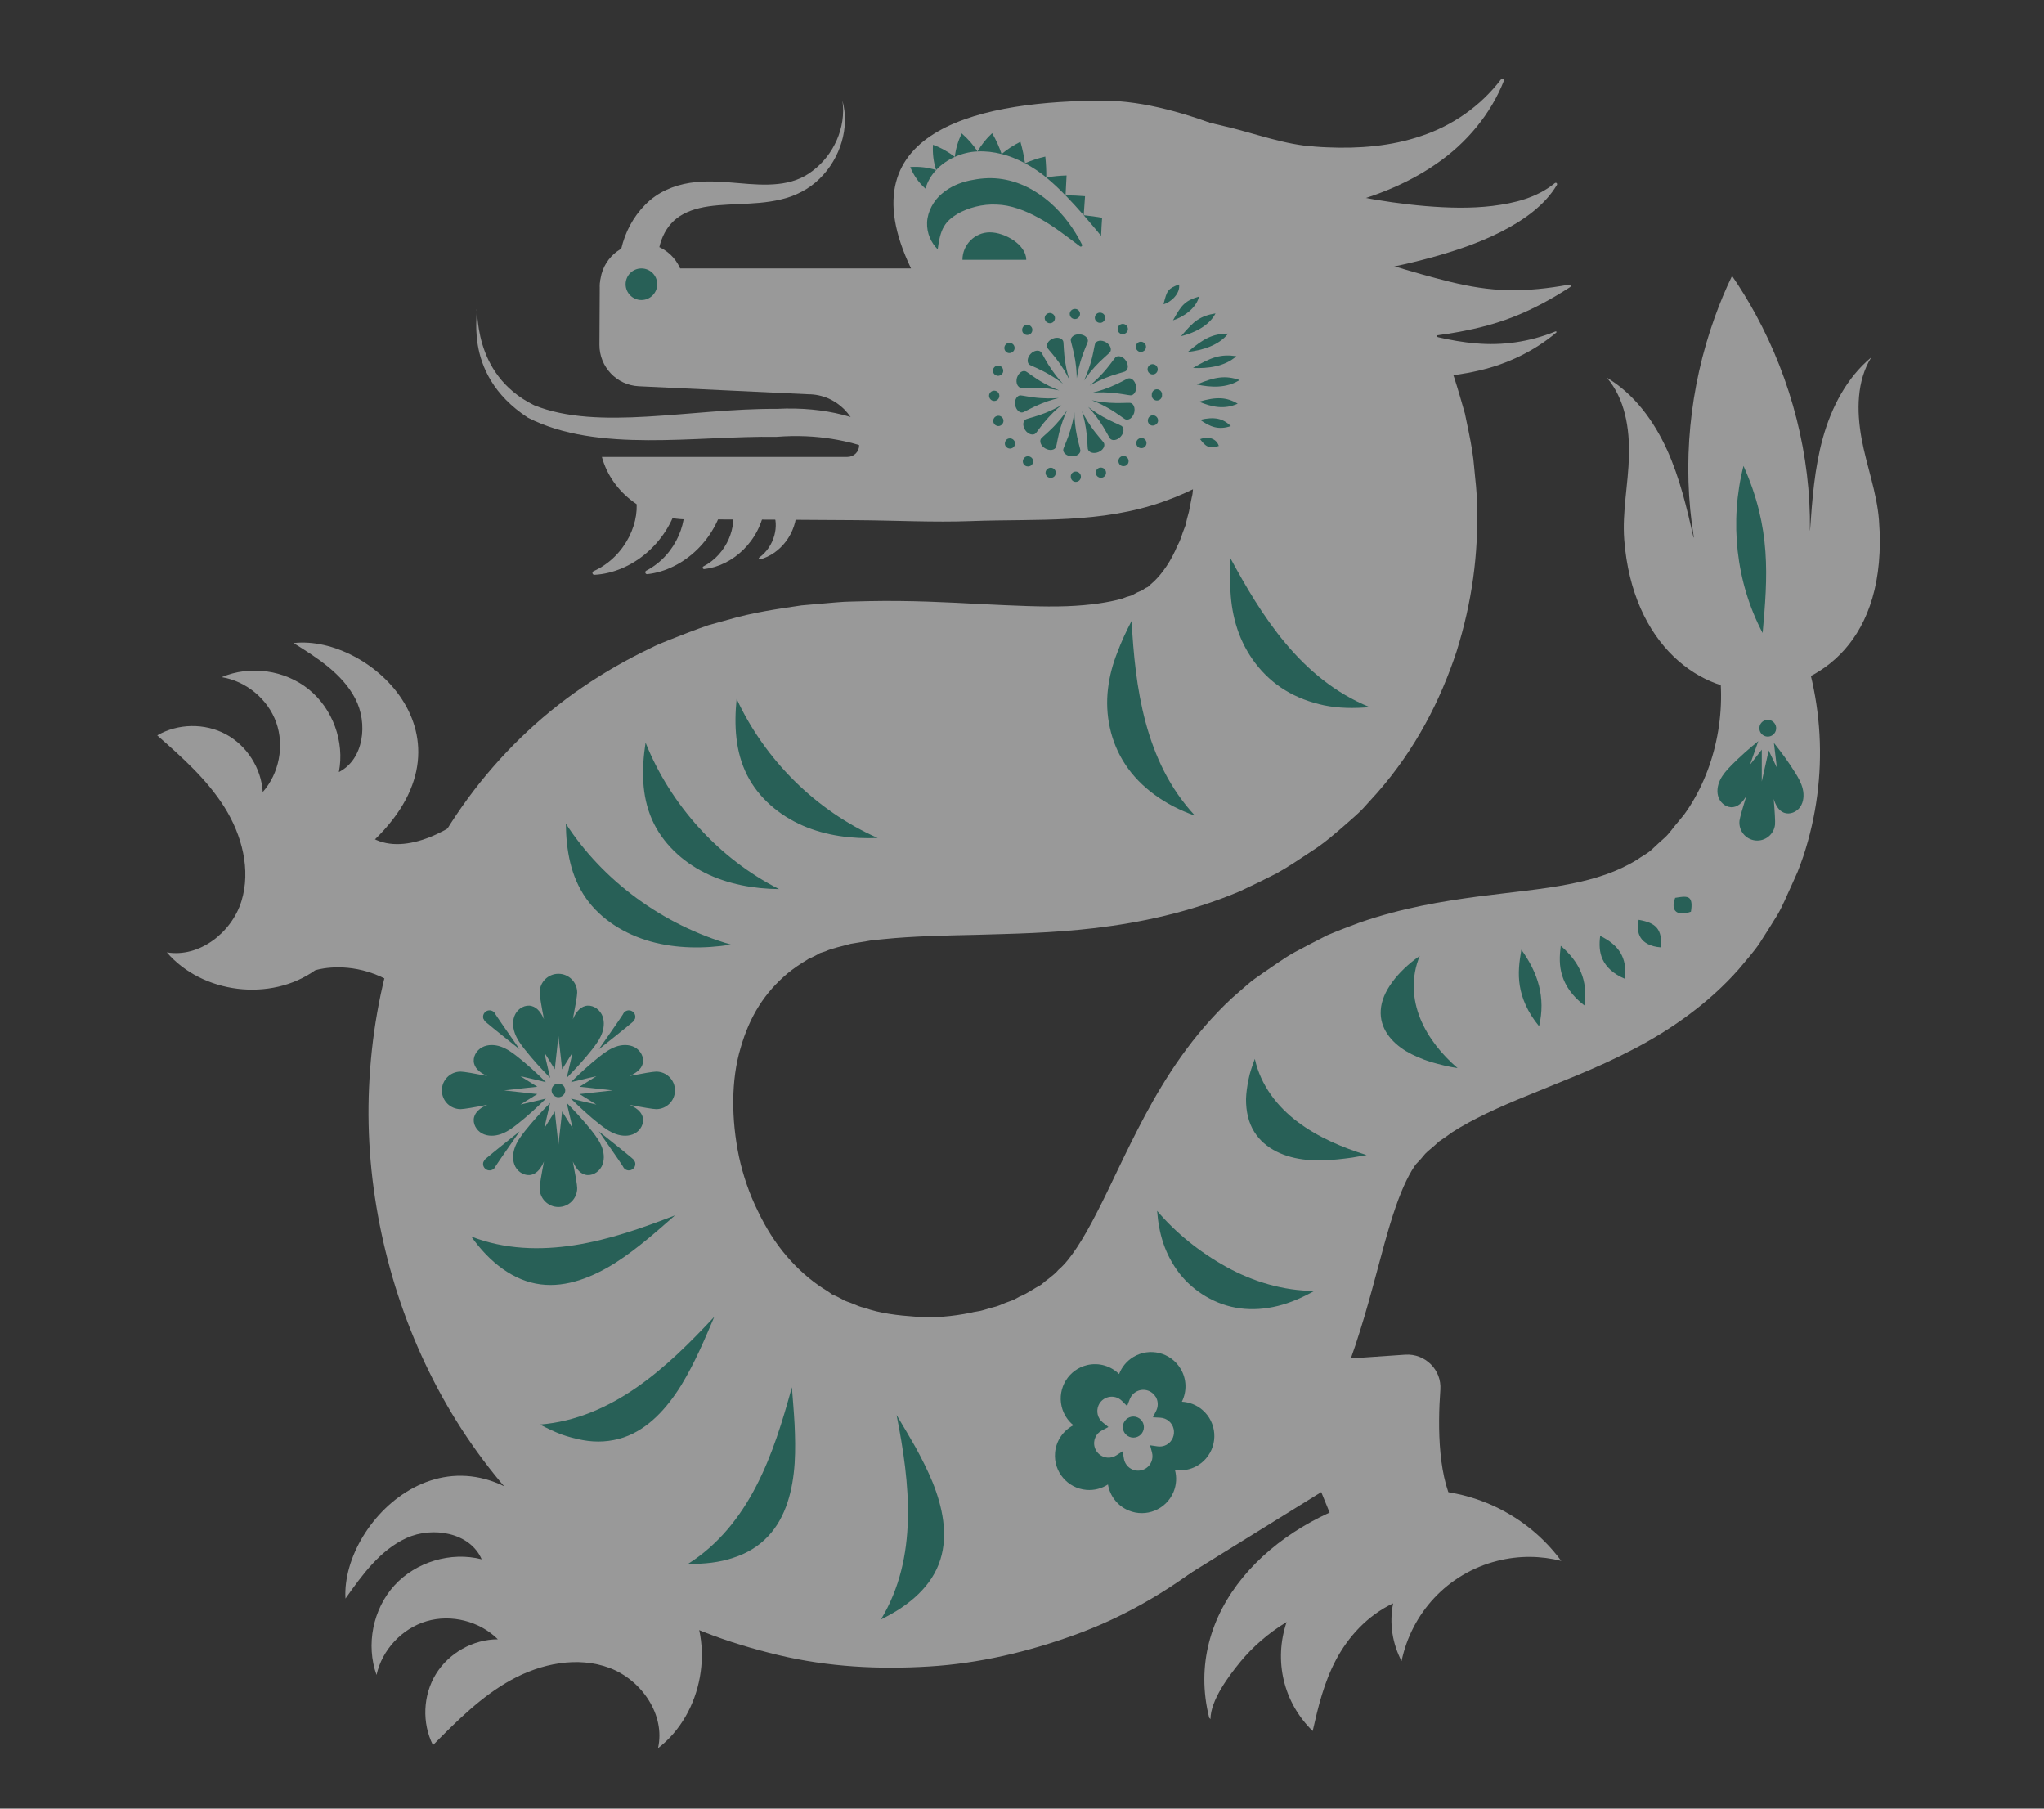 <svg width="52" height="46" viewBox="0 0 52 46" fill="none" xmlns="http://www.w3.org/2000/svg">
<rect x="0" y="0" width="52" height="46" fill="#333333" stroke="none"/>
<g opacity="0.5">
<path d="M15.787 7.452C15.623 6.596 15.86 5.681 16.535 5.094C16.877 4.804 17.303 4.672 17.692 4.633C18.084 4.594 18.445 4.63 18.792 4.658C19.476 4.72 20.153 4.757 20.677 4.342C21.196 3.952 21.532 3.258 21.432 2.561C21.62 3.24 21.384 4.024 20.852 4.544C20.588 4.808 20.229 4.99 19.864 5.073C19.498 5.161 19.131 5.175 18.781 5.191C18.433 5.207 18.094 5.221 17.797 5.292C17.501 5.362 17.248 5.49 17.078 5.681C16.728 6.064 16.647 6.7 16.819 7.187C16.917 7.466 16.771 7.771 16.493 7.87C16.214 7.968 15.909 7.822 15.81 7.544C15.802 7.519 15.794 7.494 15.79 7.469L15.786 7.452H15.787Z" fill="white"/>
<path d="M34.611 5.885C35.631 6.807 36.35 7.969 36.828 9.156C36.958 9.456 37.045 9.756 37.136 10.06L37.268 10.518L37.363 10.977C37.426 11.284 37.482 11.595 37.505 11.903C37.531 12.211 37.578 12.524 37.573 12.833C37.619 14.077 37.446 15.327 37.055 16.57C36.648 17.803 36.019 19.044 35.044 20.156L34.671 20.568C34.544 20.702 34.392 20.827 34.251 20.954C33.963 21.206 33.665 21.463 33.374 21.645C33.077 21.84 32.781 22.045 32.473 22.215C32.162 22.374 31.845 22.528 31.526 22.676C30.25 23.212 28.991 23.469 27.866 23.604C26.736 23.736 25.757 23.749 24.858 23.776C23.955 23.795 23.191 23.815 22.53 23.881L22.288 23.905C22.204 23.912 22.127 23.921 22.061 23.936L21.643 24.005C21.41 24.071 21.163 24.119 20.999 24.196L20.86 24.241C20.82 24.26 20.787 24.284 20.75 24.303C20.714 24.322 20.677 24.34 20.641 24.357C20.605 24.372 20.568 24.384 20.522 24.419C20.342 24.526 20.18 24.638 20.033 24.759C19.458 25.244 19.073 25.84 18.84 26.657C18.598 27.463 18.6 28.466 18.801 29.424C18.905 29.904 19.067 30.371 19.277 30.796C19.481 31.225 19.728 31.618 20.013 31.948C20.293 32.277 20.62 32.563 20.941 32.769C21.018 32.813 21.092 32.864 21.165 32.918C21.252 32.955 21.338 32.996 21.422 33.042C21.5 33.097 21.604 33.117 21.696 33.158C21.79 33.196 21.881 33.242 21.988 33.261C22.384 33.404 22.841 33.457 23.3 33.489C23.764 33.527 24.238 33.48 24.688 33.39C24.795 33.358 24.919 33.354 25.024 33.319C25.13 33.285 25.237 33.255 25.348 33.227C25.455 33.194 25.547 33.144 25.652 33.109C25.701 33.088 25.759 33.075 25.804 33.05L25.94 32.976C26.145 32.895 26.295 32.775 26.483 32.677C26.624 32.549 26.806 32.442 26.928 32.295C27.221 32.048 27.549 31.535 27.899 30.851C28.251 30.175 28.622 29.321 29.131 28.368C29.637 27.424 30.328 26.322 31.352 25.375L31.747 25.031C31.88 24.912 32.009 24.837 32.142 24.739C32.408 24.561 32.668 24.365 32.942 24.216C33.217 24.069 33.492 23.926 33.767 23.787C34.041 23.669 34.317 23.568 34.592 23.464C35.681 23.087 36.692 22.925 37.582 22.804C38.476 22.689 39.261 22.618 39.923 22.486C40.591 22.355 41.145 22.175 41.648 21.865C41.765 21.779 41.906 21.713 42.019 21.61C42.129 21.504 42.245 21.399 42.364 21.293C42.48 21.183 42.573 21.039 42.684 20.913L42.846 20.716C42.897 20.649 42.938 20.58 42.986 20.511C43.701 19.394 43.99 17.857 43.629 16.437L43.621 16.405C43.48 15.851 43.815 15.288 44.369 15.147C44.864 15.021 45.365 15.275 45.568 15.724C46.398 17.561 46.556 19.735 45.873 21.789C45.827 21.915 45.784 22.046 45.733 22.17L45.57 22.535C45.455 22.778 45.359 23.029 45.219 23.267C45.074 23.504 44.925 23.742 44.771 23.979C44.615 24.215 44.417 24.427 44.234 24.651C43.468 25.521 42.486 26.205 41.54 26.693C40.587 27.191 39.68 27.521 38.9 27.847C38.116 28.163 37.453 28.472 36.955 28.791C36.84 28.876 36.722 28.957 36.609 29.033C36.515 29.12 36.421 29.203 36.326 29.28C36.232 29.359 36.171 29.459 36.09 29.539C35.999 29.622 35.963 29.701 35.916 29.771C35.736 30.075 35.555 30.504 35.363 31.14C35.17 31.77 34.983 32.559 34.707 33.497C34.429 34.422 34.074 35.521 33.361 36.688C33.026 37.28 32.6 37.797 32.173 38.321C31.714 38.799 31.246 39.288 30.721 39.682C29.686 40.497 28.544 41.147 27.347 41.579C26.149 42.013 24.906 42.308 23.636 42.384C22.369 42.462 21.078 42.399 19.798 42.093C18.524 41.788 17.247 41.33 16.072 40.591C14.916 39.893 13.92 39.031 13.053 38.063C11.319 36.126 10.222 33.797 9.706 31.374C9.447 30.16 9.332 28.913 9.389 27.653C9.446 26.394 9.656 25.12 10.067 23.873C10.477 22.627 11.093 21.413 11.899 20.313C12.704 19.213 13.706 18.236 14.826 17.474C15.384 17.092 15.967 16.762 16.561 16.479C16.704 16.404 16.869 16.338 17.033 16.273L17.526 16.081C17.69 16.02 17.856 15.955 18.02 15.901L18.504 15.767C19.165 15.573 19.776 15.489 20.393 15.397L21.266 15.321C21.415 15.307 21.553 15.301 21.687 15.299L22.093 15.289C23.163 15.267 24.132 15.32 24.961 15.364C25.793 15.404 26.548 15.441 27.145 15.418C27.743 15.395 28.199 15.321 28.539 15.229C28.614 15.196 28.692 15.17 28.775 15.149C28.85 15.119 28.909 15.072 28.984 15.045C29.073 15.017 29.097 14.98 29.142 14.957C29.164 14.942 29.192 14.941 29.214 14.919C29.235 14.896 29.259 14.875 29.283 14.854C29.48 14.691 29.717 14.395 29.899 14.003C29.938 13.899 30 13.807 30.038 13.697C30.073 13.586 30.114 13.477 30.158 13.366C30.184 13.248 30.213 13.132 30.247 13.014L30.318 12.651C30.354 12.529 30.344 12.408 30.365 12.284C30.387 12.158 30.38 12.039 30.384 11.917L30.396 11.731L30.386 11.556C30.381 11.438 30.385 11.312 30.36 11.206C30.32 10.744 30.212 10.34 30.077 9.966L29.775 9.131C29.212 7.572 30.019 5.853 31.578 5.29C32.655 4.901 33.811 5.17 34.607 5.886L34.611 5.885Z" fill="white"/>
<path d="M19.752 10.399C22.38 10.265 23.415 11.703 23.184 11.781C23.024 11.922 21.899 10.94 19.753 11.11C17.694 11.079 15.21 11.531 13.432 10.624C11.658 9.468 12.243 7.761 12.103 7.881C12.203 7.76 11.949 9.5 13.589 10.307C15.222 10.968 17.59 10.384 19.753 10.399H19.752Z" fill="white"/>
<path d="M33.509 5.496C33.082 4.505 32.242 3.687 31.237 3.293C30.264 2.912 29.129 2.561 28.081 2.561C25.136 2.561 21.436 3.209 23.177 6.827H15.751C15.482 6.827 15.258 6.98 15.258 7.248L15.25 8.767C15.247 9.331 15.689 9.798 16.253 9.824L20.558 10.027C21.276 10.027 21.86 10.613 21.856 11.334C21.855 11.492 21.719 11.621 21.561 11.621H15.312C15.563 12.534 16.444 13.21 17.497 13.21C19.104 13.21 20.18 13.221 21.787 13.23C22.762 13.236 23.75 13.29 24.725 13.253C26.387 13.191 28.003 13.327 29.614 12.752C31.064 12.235 32.376 11.261 33.152 9.932C33.207 9.838 33.259 9.741 33.309 9.643C33.95 8.363 34.076 6.809 33.51 5.497L33.509 5.496Z" fill="white"/>
<path d="M17.377 7.42C17.471 6.841 17.077 6.295 16.498 6.201C15.919 6.107 15.373 6.501 15.279 7.08C15.185 7.659 15.579 8.205 16.158 8.299C16.737 8.393 17.283 7.999 17.377 7.42Z" fill="white"/>
<path d="M16.72 7.229C16.72 7.45 16.539 7.631 16.318 7.631C16.097 7.631 15.916 7.45 15.916 7.229C15.916 7.008 16.094 6.827 16.318 6.827C16.542 6.827 16.72 7.008 16.72 7.229Z" fill="#1D8E7C"/>
<path d="M26.108 6.608C26.108 6.226 25.566 5.909 25.182 5.909C24.798 5.909 24.485 6.226 24.485 6.608H26.108Z" fill="#1D8E7C"/>
<path d="M28.757 2.653C29.633 2.858 30.484 3.047 31.372 3.264C31.821 3.383 32.222 3.507 32.601 3.596C32.791 3.641 32.975 3.676 33.159 3.701C33.346 3.722 33.56 3.741 33.76 3.748C34.571 3.784 35.393 3.721 36.165 3.456C36.937 3.198 37.656 2.715 38.188 2.016C38.202 1.998 38.227 1.995 38.245 2.008C38.26 2.02 38.264 2.039 38.258 2.056C37.934 2.884 37.319 3.637 36.533 4.172C35.75 4.715 34.837 5.052 33.915 5.269C33.68 5.326 33.459 5.369 33.208 5.409C32.956 5.447 32.702 5.469 32.457 5.481C31.965 5.504 31.501 5.49 31.084 5.499L28.48 5.617C27.651 5.655 26.948 5.014 26.911 4.184C26.873 3.355 27.515 2.652 28.344 2.615C28.483 2.608 28.618 2.621 28.748 2.651L28.757 2.654V2.653Z" fill="white"/>
<path d="M32.909 4.612C33.443 4.764 34.006 4.897 34.568 5.003C35.131 5.11 35.698 5.193 36.268 5.241C36.836 5.288 37.41 5.305 37.971 5.237C38.528 5.167 39.094 5.033 39.555 4.658H39.557C39.572 4.645 39.594 4.647 39.606 4.662C39.615 4.674 39.616 4.689 39.609 4.702C39.293 5.236 38.737 5.614 38.177 5.9C37.609 6.187 37.007 6.386 36.399 6.553C35.792 6.719 35.175 6.846 34.556 6.947C33.935 7.047 33.315 7.123 32.671 7.17L32.648 7.172C31.928 7.225 31.302 6.684 31.249 5.965C31.196 5.246 31.736 4.62 32.455 4.567C32.61 4.556 32.766 4.573 32.908 4.613L32.909 4.612Z" fill="white"/>
<path d="M33.879 6.279C34.901 6.591 35.907 6.927 36.887 7.167C37.378 7.286 37.864 7.37 38.367 7.379C38.871 7.392 39.394 7.335 39.917 7.239C39.937 7.235 39.954 7.248 39.958 7.267C39.961 7.282 39.954 7.296 39.942 7.303C39.494 7.593 39.018 7.858 38.494 8.062C37.97 8.269 37.404 8.399 36.852 8.486C35.74 8.657 34.67 8.73 33.611 8.834C32.891 8.904 32.249 8.378 32.178 7.657C32.108 6.936 32.635 6.294 33.355 6.224C33.531 6.206 33.701 6.225 33.859 6.272L33.878 6.279H33.879Z" fill="white"/>
<path d="M35.559 8.299C36.234 8.498 36.884 8.68 37.553 8.734C38.219 8.793 38.91 8.699 39.573 8.429C39.582 8.425 39.593 8.429 39.597 8.439C39.6 8.446 39.597 8.455 39.591 8.46C39.043 8.921 38.353 9.261 37.611 9.428C36.869 9.601 36.106 9.627 35.383 9.643H35.382C35.003 9.652 34.689 9.352 34.68 8.974C34.672 8.595 34.972 8.281 35.35 8.273C35.421 8.271 35.494 8.281 35.559 8.3V8.299Z" fill="white"/>
<path d="M17.283 12.619C17.176 13.209 16.864 13.697 16.473 14.042C16.082 14.387 15.597 14.595 15.122 14.62C15.095 14.62 15.073 14.601 15.072 14.574C15.071 14.553 15.083 14.536 15.101 14.527C15.929 14.153 16.324 13.228 16.163 12.581C16.086 12.27 16.275 11.955 16.587 11.877C16.898 11.8 17.212 11.989 17.291 12.3C17.311 12.382 17.313 12.464 17.299 12.541L17.285 12.618L17.283 12.619Z" fill="white"/>
<path d="M18.449 12.551C18.377 13.127 18.102 13.617 17.743 13.971C17.383 14.325 16.925 14.554 16.467 14.603C16.441 14.606 16.419 14.587 16.416 14.561C16.414 14.542 16.424 14.523 16.441 14.515C17.222 14.108 17.553 13.192 17.363 12.575C17.271 12.278 17.437 11.963 17.734 11.871C18.032 11.779 18.346 11.945 18.438 12.242C18.462 12.32 18.469 12.399 18.46 12.475L18.451 12.55L18.449 12.551Z" fill="white"/>
<path d="M19.461 12.875C19.341 13.774 18.63 14.394 17.916 14.474C17.897 14.476 17.878 14.462 17.877 14.442C17.875 14.427 17.883 14.412 17.896 14.406C18.504 14.089 18.763 13.375 18.615 12.895C18.543 12.664 18.673 12.418 18.905 12.347C19.136 12.275 19.381 12.405 19.453 12.637C19.472 12.699 19.477 12.761 19.468 12.822L19.461 12.876V12.875Z" fill="white"/>
<path d="M20.268 12.924C20.279 13.579 19.836 14.095 19.335 14.228C19.322 14.232 19.308 14.224 19.304 14.21C19.301 14.198 19.306 14.187 19.314 14.182C19.715 13.891 19.824 13.354 19.667 13.027C19.592 12.869 19.658 12.681 19.815 12.605C19.973 12.53 20.162 12.596 20.238 12.753C20.258 12.795 20.268 12.84 20.268 12.884V12.924Z" fill="white"/>
<path d="M47.607 9.088C46.983 9.606 46.591 10.36 46.374 11.14C46.162 11.904 46.103 12.702 46.048 13.494C46.047 13.494 46.046 13.493 46.045 13.492C46.07 11.581 45.577 9.673 44.663 7.994C44.48 7.658 44.28 7.332 44.064 7.017C43.898 7.361 43.751 7.714 43.622 8.074C42.982 9.857 42.786 11.798 43.092 13.668C43.089 13.669 43.087 13.671 43.084 13.672C42.912 12.914 42.732 12.152 42.412 11.445C42.077 10.706 41.575 10.021 40.879 9.606C41.342 10.143 41.46 10.898 41.441 11.606C41.423 12.315 41.267 13.021 41.321 13.727C41.528 16.418 43.287 17.671 44.818 17.553C46.22 17.445 48.043 16.355 47.802 13.228C47.747 12.521 47.485 11.847 47.358 11.149C47.231 10.452 47.233 9.688 47.607 9.087V9.088Z" fill="white"/>
<path d="M31.546 42.276C31.868 41.884 32.27 41.534 32.732 41.254C32.399 42.239 32.653 43.304 33.395 44.026C33.533 43.416 33.679 42.799 33.986 42.219C34.292 41.64 34.779 41.093 35.442 40.779C35.339 41.288 35.423 41.798 35.656 42.248C35.905 41.041 36.816 40.02 38.092 39.699C38.646 39.559 39.203 39.568 39.719 39.7C38.684 38.297 36.87 37.582 35.075 38.034C32.284 38.737 30.087 41.005 30.762 43.688L30.795 43.723C30.797 43.245 31.254 42.632 31.547 42.276H31.546Z" fill="white"/>
<path d="M32.989 34.638C33.102 34.638 34.671 34.53 35.747 34.455C36.255 34.42 36.68 34.84 36.643 35.348C36.574 36.287 36.576 37.678 37.075 38.426L34.415 39.917L33.613 37.949L29.31 40.614L32.99 34.639L32.989 34.638Z" fill="white"/>
<path d="M11.754 27.347C11.692 25.481 11.065 22.793 11.659 20.907C10.735 21.52 9.538 21.837 8.948 20.761C9.018 21.136 8.018 24.678 8.018 24.678C8.018 24.678 10.39 23.904 11.753 27.347H11.754Z" fill="white"/>
<path d="M7.467 16.354C8.071 16.73 8.705 17.134 9.036 17.764C9.368 18.394 9.258 19.316 8.621 19.636C8.771 18.867 8.465 18.026 7.856 17.533C7.247 17.04 6.362 16.915 5.64 17.222C6.262 17.322 6.815 17.78 7.027 18.374C7.238 18.968 7.103 19.673 6.684 20.145C6.648 19.538 6.279 18.961 5.744 18.674C5.209 18.387 4.525 18.398 4 18.704C4.628 19.258 5.264 19.821 5.71 20.53C6.155 21.238 6.389 22.124 6.141 22.924C5.892 23.723 5.068 24.363 4.243 24.222C5.152 25.276 6.884 25.485 8.017 24.679C9.037 23.954 9.695 22.768 9.255 21.607C12.432 18.893 9.418 16.126 7.467 16.355V16.354Z" fill="white"/>
<path d="M8.789 40.658C9.215 40.054 9.671 39.424 10.342 39.118C11.014 38.813 11.962 38.982 12.254 39.659C11.468 39.458 10.579 39.725 10.033 40.325C9.486 40.925 9.305 41.835 9.579 42.599C9.719 41.961 10.227 41.417 10.854 41.233C11.481 41.049 12.202 41.232 12.666 41.693C12.036 41.694 11.418 42.041 11.089 42.578C10.76 43.114 10.731 43.823 11.015 44.385C11.626 43.768 12.247 43.143 13.007 42.725C13.766 42.307 14.698 42.117 15.509 42.422C16.321 42.726 16.934 43.617 16.74 44.463C17.884 43.586 18.204 41.805 17.437 40.585C16.747 39.486 15.559 38.736 14.333 39.12C11.713 35.67 8.669 38.625 8.789 40.658Z" fill="white"/>
<path d="M18.74 17.774C18.673 18.449 18.706 19.121 19.009 19.719C19.302 20.298 19.829 20.741 20.424 20.999C21.019 21.257 21.68 21.34 22.329 21.313C20.758 20.619 19.463 19.33 18.74 17.775V17.774Z" fill="#1D8E7C"/>
<path d="M16.423 18.89C16.321 19.562 16.318 20.234 16.588 20.846C16.85 21.44 17.353 21.91 17.934 22.199C18.515 22.488 19.171 22.606 19.82 22.613C18.289 21.836 17.063 20.482 16.424 18.89H16.423Z" fill="#1D8E7C"/>
<path d="M14.395 20.948C14.404 21.627 14.518 22.29 14.908 22.846C15.286 23.386 15.894 23.762 16.552 23.946C17.212 24.13 17.918 24.132 18.6 24.026C16.861 23.527 15.341 22.405 14.395 20.948Z" fill="#1D8E7C"/>
<path d="M22.411 41.188C23.15 40.83 23.717 40.329 23.923 39.666C24.126 39.026 23.976 38.323 23.725 37.698C23.598 37.39 23.445 37.087 23.287 36.801C23.129 36.522 22.966 36.249 22.809 35.989C23.151 37.717 23.367 39.61 22.412 41.188L22.411 41.188Z" fill="#1D8E7C"/>
<path d="M17.504 39.776C17.918 39.781 18.308 39.739 18.656 39.62C19 39.51 19.3 39.329 19.539 39.075C20 38.589 20.171 37.89 20.216 37.216C20.237 36.881 20.229 36.548 20.214 36.22C20.197 35.896 20.168 35.586 20.146 35.283C19.911 36.137 19.648 37.005 19.24 37.793C18.831 38.585 18.281 39.284 17.503 39.776H17.504Z" fill="#1D8E7C"/>
<path d="M13.737 36.23C13.918 36.327 14.1 36.412 14.278 36.481C14.464 36.546 14.647 36.595 14.826 36.627C15.18 36.693 15.536 36.669 15.862 36.56C16.497 36.346 16.973 35.807 17.33 35.233C17.681 34.658 17.936 34.044 18.172 33.491C17.566 34.14 16.93 34.778 16.199 35.286C15.467 35.794 14.648 36.158 13.738 36.231L13.737 36.23Z" fill="#1D8E7C"/>
<path d="M11.989 31.449C12.462 32.118 13.072 32.58 13.755 32.666C14.416 32.751 15.082 32.479 15.656 32.118C16.224 31.753 16.72 31.307 17.172 30.911C16.342 31.232 15.498 31.531 14.616 31.669C13.739 31.806 12.836 31.779 11.989 31.449H11.989Z" fill="#1D8E7C"/>
<path d="M28.788 15.792C28.658 16.041 28.53 16.312 28.423 16.6C28.313 16.878 28.226 17.185 28.187 17.522C28.11 18.167 28.246 18.872 28.632 19.449C29.012 20.024 29.639 20.481 30.4 20.745C29.111 19.36 28.879 17.451 28.788 15.792Z" fill="#1D8E7C"/>
<path d="M31.291 14.177C31.284 14.46 31.277 14.751 31.305 15.062C31.322 15.36 31.371 15.675 31.478 15.997C31.683 16.618 32.104 17.197 32.696 17.556C32.99 17.735 33.325 17.863 33.692 17.94C34.056 18.014 34.441 18.02 34.847 17.985C33.089 17.274 32.081 15.64 31.291 14.177H31.291Z" fill="#1D8E7C"/>
<path d="M29.437 30.795C29.482 31.384 29.635 31.903 30.005 32.387C30.366 32.848 30.928 33.197 31.555 33.277C31.866 33.317 32.191 33.294 32.511 33.214C32.829 33.136 33.146 32.995 33.438 32.832C32.648 32.83 31.875 32.596 31.194 32.219C30.511 31.841 29.907 31.35 29.437 30.796V30.795Z" fill="#1D8E7C"/>
<path d="M31.923 26.931C31.858 27.108 31.796 27.277 31.763 27.453C31.728 27.626 31.704 27.793 31.699 27.951C31.697 28.268 31.762 28.55 31.906 28.783C32.184 29.234 32.707 29.446 33.233 29.498C33.497 29.524 33.765 29.514 34.022 29.488C34.15 29.473 34.281 29.462 34.404 29.442C34.525 29.421 34.647 29.399 34.767 29.378C34.16 29.189 33.541 28.931 33.016 28.537C32.496 28.147 32.074 27.609 31.923 26.932V26.931Z" fill="#1D8E7C"/>
<path d="M36.121 24.311C35.833 24.512 35.591 24.743 35.419 24.979C35.246 25.215 35.141 25.454 35.127 25.692C35.096 26.147 35.39 26.505 35.772 26.736C35.961 26.848 36.177 26.939 36.399 27.009C36.619 27.072 36.855 27.134 37.081 27.165C36.684 26.826 36.331 26.394 36.132 25.905C36.033 25.661 35.973 25.402 35.967 25.133C35.96 24.863 36.005 24.581 36.12 24.311H36.121Z" fill="#1D8E7C"/>
<path d="M28.623 10.662C28.584 10.643 28.393 10.491 28.187 10.376C27.984 10.258 27.778 10.181 27.778 10.181C27.778 10.181 27.992 10.23 28.227 10.244C28.459 10.261 28.705 10.24 28.748 10.246C28.834 10.255 28.89 10.373 28.852 10.504C28.832 10.568 28.794 10.619 28.752 10.648C28.708 10.675 28.662 10.681 28.623 10.662Z" fill="#1D8E7C"/>
<path d="M28.236 11.149C28.211 11.116 28.1 10.892 27.967 10.702C27.837 10.509 27.683 10.349 27.683 10.349C27.683 10.349 27.726 10.383 27.795 10.432C27.864 10.482 27.959 10.544 28.059 10.6C28.26 10.716 28.494 10.807 28.529 10.83C28.602 10.874 28.602 11.006 28.51 11.105C28.418 11.206 28.288 11.218 28.236 11.149Z" fill="#1D8E7C"/>
<path d="M27.674 11.419C27.666 11.377 27.664 11.128 27.627 10.9C27.593 10.667 27.525 10.458 27.525 10.458C27.525 10.458 27.549 10.508 27.59 10.583C27.63 10.656 27.688 10.752 27.755 10.848C27.887 11.042 28.056 11.22 28.079 11.257C28.125 11.331 28.069 11.448 27.942 11.499C27.814 11.55 27.692 11.502 27.675 11.419H27.674Z" fill="#1D8E7C"/>
<path d="M27.052 11.419C27.062 11.378 27.168 11.154 27.234 10.929C27.303 10.707 27.333 10.487 27.333 10.487C27.333 10.487 27.333 10.708 27.371 10.939C27.406 11.169 27.48 11.406 27.485 11.449C27.495 11.532 27.393 11.617 27.257 11.606C27.122 11.597 27.031 11.503 27.052 11.419Z" fill="#1D8E7C"/>
<path d="M26.49 11.149C26.517 11.115 26.711 10.96 26.866 10.788C27.027 10.616 27.148 10.432 27.148 10.432C27.148 10.432 27.124 10.482 27.092 10.56C27.059 10.637 27.02 10.743 26.987 10.855C26.917 11.079 26.883 11.322 26.868 11.363C26.839 11.446 26.712 11.474 26.593 11.406C26.474 11.339 26.435 11.213 26.49 11.148V11.149Z" fill="#1D8E7C"/>
<path d="M26.102 10.663C26.142 10.644 26.379 10.589 26.598 10.5C26.816 10.415 27.004 10.303 27.004 10.303C27.004 10.303 26.832 10.439 26.675 10.614C26.518 10.783 26.379 10.989 26.349 11.02C26.288 11.08 26.161 11.053 26.083 10.94C26.045 10.884 26.03 10.822 26.033 10.773C26.039 10.721 26.063 10.682 26.102 10.664V10.663Z" fill="#1D8E7C"/>
<path d="M25.963 10.056C26.005 10.056 26.249 10.111 26.48 10.125C26.596 10.133 26.71 10.134 26.794 10.131C26.879 10.128 26.933 10.124 26.933 10.124C26.933 10.124 26.88 10.136 26.799 10.159C26.717 10.182 26.61 10.217 26.502 10.261C26.286 10.345 26.069 10.472 26.029 10.485C25.949 10.514 25.847 10.431 25.826 10.296C25.804 10.162 25.879 10.053 25.963 10.056Z" fill="#1D8E7C"/>
<path d="M26.102 9.448C26.141 9.468 26.332 9.62 26.538 9.735C26.74 9.853 26.946 9.93 26.946 9.93C26.946 9.93 26.733 9.881 26.498 9.867C26.266 9.849 26.02 9.871 25.977 9.865C25.891 9.856 25.834 9.738 25.872 9.607C25.893 9.543 25.931 9.492 25.973 9.463C26.016 9.435 26.063 9.43 26.102 9.448Z" fill="#1D8E7C"/>
<path d="M26.49 8.961C26.515 8.995 26.625 9.218 26.759 9.409C26.889 9.601 27.042 9.761 27.042 9.761C27.042 9.761 27 9.727 26.931 9.678C26.862 9.629 26.767 9.567 26.666 9.51C26.466 9.394 26.232 9.303 26.197 9.281C26.124 9.236 26.124 9.104 26.216 9.005C26.308 8.905 26.438 8.893 26.49 8.961Z" fill="#1D8E7C"/>
<path d="M27.052 8.691C27.06 8.732 27.062 8.981 27.099 9.209C27.134 9.442 27.201 9.651 27.201 9.651C27.201 9.651 27.177 9.601 27.137 9.528C27.097 9.454 27.039 9.358 26.972 9.262C26.84 9.068 26.671 8.89 26.648 8.853C26.602 8.78 26.658 8.663 26.785 8.612C26.913 8.561 27.035 8.608 27.052 8.692V8.691Z" fill="#1D8E7C"/>
<path d="M27.674 8.69C27.664 8.731 27.558 8.956 27.492 9.18C27.423 9.402 27.393 9.622 27.393 9.622C27.393 9.622 27.393 9.401 27.355 9.17C27.32 8.941 27.246 8.703 27.241 8.66C27.231 8.577 27.333 8.492 27.469 8.504C27.604 8.513 27.695 8.607 27.674 8.69Z" fill="#1D8E7C"/>
<path d="M28.236 8.961C28.209 8.995 28.015 9.151 27.86 9.322C27.699 9.494 27.578 9.678 27.578 9.678C27.578 9.678 27.602 9.628 27.634 9.55C27.667 9.473 27.706 9.367 27.739 9.256C27.809 9.031 27.843 8.788 27.858 8.747C27.887 8.664 28.014 8.636 28.133 8.704C28.252 8.771 28.291 8.897 28.236 8.961Z" fill="#1D8E7C"/>
<path d="M28.623 9.448C28.583 9.467 28.345 9.522 28.127 9.611C27.909 9.696 27.721 9.808 27.721 9.808C27.721 9.808 27.892 9.672 28.049 9.497C28.207 9.328 28.345 9.122 28.376 9.091C28.436 9.031 28.564 9.058 28.641 9.171C28.68 9.226 28.694 9.289 28.692 9.338C28.686 9.39 28.662 9.429 28.623 9.447V9.448Z" fill="#1D8E7C"/>
<path d="M28.762 10.055C28.719 10.055 28.475 10.001 28.244 9.987C28.129 9.978 28.015 9.977 27.93 9.98C27.846 9.983 27.791 9.988 27.791 9.988C27.791 9.988 27.845 9.976 27.926 9.952C28.008 9.929 28.115 9.894 28.223 9.85C28.439 9.766 28.655 9.64 28.695 9.627C28.776 9.598 28.878 9.68 28.899 9.815C28.921 9.95 28.846 10.058 28.762 10.055Z" fill="#1D8E7C"/>
<path d="M27.241 12.124C27.237 12.051 27.295 11.993 27.368 11.993C27.44 11.993 27.499 12.051 27.499 12.124C27.499 12.196 27.44 12.255 27.368 12.255C27.295 12.255 27.241 12.196 27.241 12.124ZM26.691 12.148C26.622 12.127 26.584 12.055 26.605 11.986C26.63 11.918 26.701 11.88 26.771 11.901C26.839 11.925 26.877 11.996 26.853 12.066C26.837 12.121 26.785 12.155 26.73 12.155C26.716 12.155 26.706 12.155 26.692 12.149L26.691 12.148ZM27.883 12.062C27.863 11.994 27.897 11.921 27.966 11.897C28.035 11.877 28.11 11.914 28.131 11.98C28.155 12.049 28.117 12.124 28.049 12.145C28.035 12.152 28.022 12.152 28.008 12.152C27.953 12.152 27.901 12.117 27.884 12.062H27.883ZM26.076 11.839C26.017 11.798 26.003 11.715 26.048 11.657C26.089 11.598 26.172 11.588 26.23 11.63C26.289 11.671 26.299 11.753 26.258 11.812C26.234 11.846 26.193 11.863 26.151 11.863C26.127 11.863 26.1 11.856 26.076 11.839ZM28.478 11.804C28.437 11.746 28.447 11.663 28.505 11.622C28.564 11.578 28.647 11.592 28.687 11.65C28.728 11.709 28.718 11.791 28.66 11.832C28.635 11.849 28.608 11.856 28.581 11.856C28.543 11.856 28.502 11.839 28.478 11.805V11.804ZM25.588 11.355C25.547 11.3 25.561 11.217 25.616 11.173C25.675 11.132 25.757 11.145 25.798 11.203C25.843 11.258 25.829 11.341 25.77 11.385C25.75 11.399 25.722 11.409 25.695 11.409C25.654 11.409 25.616 11.389 25.588 11.355ZM28.961 11.375C28.903 11.334 28.889 11.252 28.931 11.193C28.975 11.135 29.058 11.121 29.116 11.165C29.171 11.206 29.185 11.285 29.143 11.344C29.116 11.382 29.078 11.398 29.037 11.398C29.009 11.398 28.985 11.392 28.961 11.374V11.375ZM25.275 10.746C25.251 10.678 25.289 10.602 25.358 10.581C25.427 10.557 25.499 10.595 25.523 10.664C25.544 10.732 25.506 10.805 25.438 10.829C25.428 10.833 25.414 10.836 25.4 10.836C25.345 10.836 25.293 10.801 25.276 10.746H25.275ZM29.291 10.819C29.222 10.795 29.184 10.723 29.208 10.654C29.229 10.585 29.301 10.547 29.37 10.568C29.439 10.592 29.477 10.665 29.456 10.733C29.435 10.788 29.383 10.823 29.328 10.823C29.318 10.823 29.304 10.823 29.29 10.819H29.291ZM25.162 10.067C25.162 9.994 25.221 9.936 25.293 9.936C25.366 9.936 25.424 9.994 25.424 10.067C25.424 10.139 25.366 10.198 25.293 10.198C25.221 10.198 25.166 10.139 25.162 10.067ZM29.302 10.056V10.043V10.032C29.302 9.96 29.361 9.901 29.43 9.901C29.502 9.901 29.56 9.956 29.563 10.029C29.563 10.035 29.563 10.039 29.559 10.043C29.559 10.043 29.563 10.053 29.563 10.056C29.563 10.129 29.505 10.187 29.432 10.187C29.36 10.187 29.301 10.129 29.301 10.056H29.302ZM25.352 9.551C25.283 9.531 25.245 9.458 25.266 9.39C25.29 9.321 25.362 9.283 25.431 9.304C25.5 9.325 25.537 9.4 25.517 9.469C25.496 9.524 25.444 9.559 25.39 9.559C25.379 9.559 25.366 9.559 25.352 9.552V9.551ZM29.198 9.434H29.202C29.178 9.369 29.212 9.293 29.281 9.269C29.35 9.248 29.425 9.283 29.446 9.352C29.47 9.42 29.432 9.493 29.367 9.517C29.35 9.523 29.337 9.523 29.323 9.523C29.268 9.523 29.22 9.489 29.199 9.434H29.198ZM25.606 8.957C25.547 8.916 25.534 8.833 25.575 8.775C25.616 8.716 25.699 8.702 25.757 8.744C25.816 8.785 25.83 8.868 25.788 8.926C25.76 8.961 25.719 8.981 25.681 8.981C25.653 8.981 25.627 8.974 25.606 8.957ZM28.921 8.898C28.876 8.84 28.89 8.761 28.948 8.716C29.003 8.675 29.086 8.686 29.127 8.743H29.13C29.171 8.802 29.161 8.881 29.103 8.925C29.078 8.942 29.052 8.953 29.024 8.953C28.986 8.953 28.945 8.933 28.921 8.898ZM26.028 8.469C25.987 8.411 26 8.328 26.055 8.287C26.114 8.243 26.197 8.257 26.238 8.314C26.282 8.369 26.268 8.452 26.211 8.496C26.19 8.513 26.162 8.52 26.135 8.52C26.095 8.52 26.056 8.504 26.029 8.469H26.028ZM28.488 8.476C28.429 8.435 28.415 8.352 28.457 8.294C28.498 8.235 28.581 8.221 28.639 8.263C28.698 8.304 28.712 8.387 28.67 8.445C28.642 8.479 28.601 8.5 28.563 8.5C28.536 8.5 28.508 8.493 28.488 8.476ZM26.585 8.132C26.561 8.063 26.599 7.991 26.668 7.967C26.733 7.946 26.809 7.981 26.833 8.05C26.853 8.118 26.819 8.194 26.75 8.215C26.736 8.221 26.722 8.221 26.709 8.221C26.654 8.221 26.602 8.187 26.586 8.132H26.585ZM27.945 8.205C27.876 8.184 27.838 8.112 27.859 8.043C27.88 7.974 27.955 7.936 28.024 7.958C28.093 7.978 28.131 8.05 28.11 8.119C28.089 8.178 28.041 8.212 27.986 8.212C27.972 8.212 27.958 8.208 27.945 8.206L27.945 8.205ZM27.214 7.988C27.214 7.916 27.272 7.857 27.345 7.857C27.417 7.854 27.476 7.912 27.476 7.984C27.476 8.057 27.417 8.115 27.348 8.115C27.276 8.115 27.217 8.061 27.215 7.988H27.214Z" fill="#1D8E7C"/>
<path d="M23.857 6.343C23.69 6.177 23.574 5.935 23.585 5.657C23.597 5.379 23.752 5.099 23.962 4.926C24.172 4.746 24.419 4.646 24.665 4.592C24.912 4.539 25.162 4.515 25.412 4.544C25.928 4.603 26.364 4.847 26.713 5.15C27.062 5.457 27.328 5.825 27.527 6.221C27.535 6.239 27.529 6.259 27.511 6.269C27.499 6.275 27.484 6.273 27.474 6.265C27.122 6 26.787 5.738 26.431 5.545C26.081 5.35 25.707 5.213 25.359 5.203C24.997 5.183 24.625 5.285 24.351 5.443C24.218 5.527 24.099 5.615 24.016 5.76C23.928 5.904 23.887 6.101 23.855 6.343H23.857Z" fill="#1D8E7C"/>
<path d="M23.157 4.248C23.244 4.465 23.381 4.656 23.544 4.798C23.593 4.626 23.684 4.463 23.816 4.325C23.617 4.262 23.398 4.232 23.158 4.248H23.157Z" fill="#1D8E7C"/>
<path d="M23.735 3.682C23.722 3.903 23.748 4.123 23.816 4.324C23.945 4.184 24.111 4.072 24.291 3.99C24.134 3.869 23.946 3.761 23.735 3.683V3.682Z" fill="#1D8E7C"/>
<path d="M24.466 3.393C24.374 3.586 24.314 3.787 24.291 3.99C24.473 3.909 24.667 3.86 24.868 3.852C24.763 3.689 24.632 3.538 24.466 3.393Z" fill="#1D8E7C"/>
<path d="M25.241 3.388C25.093 3.524 24.967 3.682 24.869 3.852C25.072 3.842 25.279 3.866 25.482 3.919C25.423 3.745 25.345 3.565 25.24 3.388H25.241Z" fill="#1D8E7C"/>
<path d="M25.96 3.606C25.788 3.694 25.627 3.794 25.483 3.917C25.686 3.969 25.885 4.051 26.076 4.152C26.051 3.977 26.014 3.796 25.96 3.606Z" fill="#1D8E7C"/>
<path d="M26.593 3.983C26.417 4.022 26.242 4.08 26.077 4.152C26.267 4.255 26.45 4.375 26.618 4.514C26.62 4.345 26.612 4.167 26.593 3.983Z" fill="#1D8E7C"/>
<path d="M27.134 4.463C26.963 4.468 26.789 4.483 26.617 4.515C26.787 4.654 26.951 4.809 27.108 4.972L27.134 4.464V4.463Z" fill="#1D8E7C"/>
<path d="M27.604 4.99C27.443 4.976 27.277 4.969 27.109 4.971C27.266 5.133 27.42 5.302 27.57 5.474L27.604 4.99Z" fill="#1D8E7C"/>
<path d="M28.039 5.538C27.887 5.511 27.73 5.49 27.57 5.474L27.793 5.735L27.904 5.867L27.958 5.933L27.986 5.966L28 5.983L28.006 5.991L28.01 5.995L28.012 5.997V5.999C27.961 6.039 28.127 5.908 27.897 6.09L28.013 5.999V5.996V5.992V5.985V5.971L28.015 5.943L28.018 5.886L28.023 5.771L28.038 5.537L28.039 5.538Z" fill="#1D8E7C"/>
<path d="M15.302 25.79C15.224 25.644 15.05 25.545 14.889 25.587C14.734 25.627 14.64 25.774 14.573 25.923C14.637 25.594 14.684 25.326 14.684 25.244C14.684 24.981 14.47 24.767 14.206 24.767C13.943 24.767 13.729 24.981 13.729 25.244C13.729 25.327 13.775 25.595 13.839 25.923C13.773 25.773 13.679 25.627 13.524 25.587C13.364 25.545 13.188 25.644 13.111 25.79C13.033 25.935 13.04 26.116 13.095 26.271C13.149 26.427 13.249 26.562 13.351 26.692C13.551 26.946 13.77 27.183 13.996 27.414C13.936 27.168 13.847 26.767 13.847 26.767C13.847 26.767 13.978 26.975 14.098 27.169C14.103 27.178 14.109 27.187 14.114 27.197C14.124 27.105 14.135 27.008 14.145 26.912C14.177 26.622 14.207 26.351 14.207 26.351C14.207 26.351 14.238 26.622 14.27 26.912C14.28 27.008 14.29 27.105 14.3 27.197C14.306 27.187 14.311 27.178 14.317 27.169C14.437 26.974 14.568 26.767 14.568 26.767C14.568 26.767 14.477 27.167 14.417 27.414C14.644 27.183 14.863 26.946 15.063 26.692C15.165 26.562 15.264 26.426 15.319 26.271C15.374 26.115 15.381 25.935 15.303 25.79H15.302Z" fill="#1D8E7C"/>
<path d="M15.302 29.675C15.224 29.821 15.05 29.919 14.889 29.878C14.734 29.838 14.64 29.691 14.573 29.541C14.637 29.87 14.684 30.139 14.684 30.22C14.684 30.484 14.47 30.698 14.206 30.698C13.943 30.698 13.729 30.484 13.729 30.22C13.729 30.137 13.775 29.87 13.839 29.541C13.773 29.692 13.679 29.838 13.524 29.878C13.364 29.919 13.188 29.821 13.111 29.675C13.033 29.529 13.04 29.349 13.095 29.194C13.149 29.038 13.249 28.902 13.351 28.772C13.551 28.519 13.77 28.281 13.996 28.051C13.936 28.297 13.847 28.698 13.847 28.698C13.847 28.698 13.978 28.49 14.098 28.296C14.103 28.287 14.109 28.277 14.114 28.268C14.124 28.359 14.135 28.457 14.145 28.552C14.177 28.843 14.207 29.113 14.207 29.113C14.207 29.113 14.238 28.843 14.27 28.552C14.28 28.457 14.29 28.359 14.3 28.268C14.306 28.277 14.311 28.287 14.317 28.296C14.437 28.491 14.568 28.698 14.568 28.698C14.568 28.698 14.477 28.298 14.417 28.051C14.644 28.281 14.863 28.519 15.063 28.772C15.165 28.902 15.264 29.039 15.319 29.194C15.374 29.35 15.381 29.529 15.303 29.675H15.302Z" fill="#1D8E7C"/>
<path d="M16.149 28.828C16.295 28.75 16.393 28.576 16.352 28.415C16.312 28.26 16.165 28.166 16.015 28.099C16.345 28.164 16.613 28.21 16.694 28.21C16.958 28.21 17.172 27.996 17.172 27.733C17.172 27.469 16.958 27.255 16.694 27.255C16.612 27.255 16.344 27.302 16.015 27.366C16.166 27.299 16.312 27.205 16.352 27.05C16.393 26.89 16.295 26.715 16.149 26.637C16.003 26.559 15.823 26.566 15.668 26.621C15.512 26.676 15.377 26.775 15.246 26.877C14.993 27.077 14.755 27.296 14.525 27.523C14.771 27.462 15.172 27.372 15.172 27.372C15.172 27.372 14.964 27.503 14.77 27.623C14.761 27.629 14.752 27.634 14.742 27.64C14.833 27.649 14.931 27.66 15.026 27.67C15.317 27.702 15.587 27.733 15.587 27.733C15.587 27.733 15.317 27.763 15.026 27.795C14.931 27.805 14.833 27.815 14.742 27.826C14.752 27.831 14.761 27.837 14.77 27.842C14.965 27.962 15.172 28.093 15.172 28.093C15.172 28.093 14.772 28.003 14.525 27.942C14.755 28.169 14.993 28.388 15.246 28.588C15.377 28.69 15.513 28.79 15.668 28.844C15.824 28.899 16.003 28.907 16.149 28.828Z" fill="#1D8E7C"/>
<path d="M12.264 28.828C12.118 28.75 12.019 28.576 12.061 28.415C12.101 28.26 12.248 28.166 12.397 28.099C12.068 28.164 11.8 28.21 11.718 28.21C11.455 28.21 11.241 27.996 11.241 27.733C11.241 27.469 11.455 27.255 11.718 27.255C11.801 27.255 12.069 27.302 12.397 27.366C12.247 27.299 12.101 27.205 12.061 27.05C12.019 26.89 12.118 26.715 12.264 26.637C12.409 26.559 12.589 26.566 12.745 26.621C12.901 26.676 13.036 26.775 13.166 26.877C13.42 27.077 13.658 27.296 13.888 27.523C13.642 27.462 13.241 27.372 13.241 27.372C13.241 27.372 13.448 27.503 13.643 27.623C13.652 27.629 13.661 27.634 13.671 27.64C13.579 27.649 13.482 27.66 13.386 27.67C13.096 27.702 12.825 27.733 12.825 27.733C12.825 27.733 13.096 27.763 13.386 27.795C13.482 27.805 13.579 27.815 13.671 27.826C13.661 27.831 13.652 27.837 13.643 27.842C13.448 27.962 13.241 28.093 13.241 28.093C13.241 28.093 13.641 28.003 13.888 27.942C13.658 28.169 13.42 28.388 13.166 28.588C13.036 28.69 12.9 28.79 12.745 28.844C12.589 28.899 12.409 28.907 12.264 28.828Z" fill="#1D8E7C"/>
<path d="M14.206 27.906C14.302 27.906 14.38 27.828 14.38 27.732C14.38 27.636 14.302 27.559 14.206 27.559C14.11 27.559 14.033 27.636 14.033 27.732C14.033 27.828 14.11 27.906 14.206 27.906Z" fill="#1D8E7C"/>
<path d="M16.152 25.914C16.142 25.937 16.123 25.965 16.111 25.979L16.096 25.992L16.067 26.017L16.011 26.063L15.901 26.154L15.679 26.333L15.234 26.688L15.559 26.221L15.721 25.987L15.8 25.87L15.838 25.813L15.855 25.785L15.864 25.772C15.857 25.776 15.846 25.795 15.843 25.809C15.872 25.723 15.965 25.676 16.05 25.705C16.137 25.734 16.183 25.827 16.154 25.913L16.152 25.914Z" fill="#1D8E7C"/>
<path d="M12.301 25.914C12.311 25.937 12.329 25.965 12.342 25.979L12.357 25.992L12.386 26.017L12.442 26.063L12.552 26.154L12.774 26.333L13.219 26.688L12.894 26.221L12.732 25.987L12.653 25.87L12.615 25.813L12.598 25.785L12.589 25.772C12.596 25.776 12.607 25.795 12.61 25.809C12.581 25.723 12.488 25.676 12.402 25.705C12.316 25.734 12.269 25.827 12.298 25.913L12.301 25.914Z" fill="#1D8E7C"/>
<path d="M12.301 29.55C12.311 29.527 12.329 29.499 12.342 29.485L12.357 29.472L12.386 29.447L12.442 29.401L12.552 29.31L12.774 29.131L13.219 28.776L12.894 29.243L12.732 29.477L12.653 29.594L12.615 29.652L12.598 29.679L12.589 29.692C12.596 29.688 12.607 29.669 12.61 29.655C12.581 29.742 12.488 29.788 12.402 29.759C12.316 29.73 12.269 29.638 12.298 29.551L12.301 29.55Z" fill="#1D8E7C"/>
<path d="M16.152 29.55C16.142 29.527 16.123 29.499 16.111 29.485L16.096 29.473L16.067 29.447L16.011 29.401L15.901 29.31L15.679 29.131L15.234 28.776L15.559 29.243L15.721 29.477L15.8 29.594L15.838 29.652L15.855 29.679L15.864 29.692C15.857 29.688 15.846 29.669 15.843 29.655C15.872 29.742 15.965 29.788 16.05 29.759C16.137 29.73 16.183 29.638 16.154 29.551L16.152 29.55Z" fill="#1D8E7C"/>
<path d="M43.725 20.294C43.783 20.44 43.939 20.552 44.095 20.528C44.245 20.506 44.349 20.378 44.428 20.243C44.333 20.548 44.262 20.797 44.253 20.875C44.227 21.125 44.407 21.348 44.656 21.376C44.905 21.403 45.129 21.223 45.157 20.974C45.165 20.896 45.15 20.638 45.123 20.32C45.17 20.47 45.244 20.617 45.386 20.671C45.533 20.727 45.71 20.653 45.798 20.523C45.887 20.393 45.899 20.222 45.863 20.069C45.827 19.915 45.748 19.776 45.664 19.643C45.502 19.382 45.319 19.135 45.128 18.894C45.16 19.133 45.203 19.521 45.203 19.521C45.203 19.521 45.101 19.312 45.008 19.115C45.004 19.105 45 19.096 44.995 19.087C44.977 19.172 44.956 19.263 44.937 19.352C44.877 19.624 44.82 19.877 44.82 19.877C44.82 19.877 44.82 19.618 44.82 19.34C44.82 19.248 44.82 19.155 44.82 19.067C44.813 19.076 44.808 19.083 44.801 19.091C44.668 19.263 44.523 19.446 44.523 19.446C44.523 19.446 44.649 19.077 44.732 18.85C44.493 19.044 44.262 19.247 44.046 19.466C43.936 19.578 43.828 19.697 43.76 19.838C43.691 19.98 43.666 20.149 43.725 20.295V20.294Z" fill="#1D8E7C"/>
<path d="M44.76 18.498C44.773 18.381 44.878 18.296 44.995 18.309C45.112 18.322 45.198 18.428 45.185 18.545C45.172 18.662 45.066 18.747 44.949 18.734C44.832 18.721 44.746 18.615 44.76 18.498Z" fill="#1D8E7C"/>
<path d="M44.842 16.099C44.97 14.668 45.065 13.44 44.355 11.849C43.995 13.261 44.16 14.809 44.842 16.099Z" fill="#1D8E7C"/>
<path d="M28.832 34.514C28.66 34.619 28.537 34.773 28.47 34.948C28.264 34.745 27.962 34.649 27.659 34.719C27.19 34.83 26.898 35.3 27.008 35.77C27.054 35.966 27.163 36.13 27.308 36.249C27.052 36.382 26.867 36.64 26.841 36.949C26.801 37.43 27.158 37.853 27.639 37.893C27.84 37.91 28.03 37.857 28.187 37.755C28.235 38.04 28.423 38.296 28.709 38.416C29.154 38.604 29.665 38.395 29.853 37.95C29.931 37.764 29.94 37.566 29.891 37.386C30.177 37.429 30.478 37.329 30.681 37.094C30.996 36.728 30.956 36.176 30.591 35.861C30.439 35.73 30.253 35.661 30.067 35.651C30.196 35.392 30.194 35.074 30.032 34.809C29.782 34.397 29.245 34.264 28.832 34.514ZM29.401 35.524C29.461 35.624 29.47 35.748 29.425 35.857C29.422 35.863 29.418 35.871 29.415 35.878L29.331 36.047L29.52 36.057C29.602 36.062 29.678 36.093 29.74 36.146C29.86 36.25 29.899 36.419 29.838 36.566C29.823 36.602 29.803 36.634 29.778 36.664C29.696 36.76 29.572 36.805 29.445 36.786L29.259 36.759L29.307 36.941C29.328 37.02 29.323 37.102 29.291 37.178C29.253 37.269 29.183 37.339 29.091 37.376C29 37.413 28.901 37.412 28.811 37.375C28.695 37.326 28.613 37.222 28.592 37.097L28.56 36.911L28.401 37.014C28.333 37.059 28.253 37.079 28.171 37.072C27.97 37.055 27.819 36.877 27.836 36.675C27.839 36.637 27.848 36.599 27.863 36.565C27.895 36.486 27.956 36.42 28.032 36.382L28.199 36.294L28.052 36.175C27.988 36.123 27.945 36.054 27.926 35.975C27.908 35.898 27.915 35.821 27.945 35.748C27.99 35.639 28.085 35.56 28.199 35.533C28.322 35.504 28.449 35.539 28.54 35.628L28.674 35.761L28.742 35.585L28.747 35.574C28.777 35.501 28.829 35.443 28.895 35.402C28.978 35.352 29.077 35.336 29.172 35.359C29.267 35.382 29.348 35.442 29.399 35.526L29.401 35.524Z" fill="#1D8E7C"/>
<path d="M28.937 36.049C29.073 36.106 29.138 36.263 29.08 36.4C29.023 36.536 28.866 36.6 28.729 36.542C28.593 36.485 28.529 36.328 28.586 36.192C28.644 36.055 28.801 35.991 28.937 36.049Z" fill="#1D8E7C"/>
<path d="M38.704 24.154C38.649 24.473 38.613 24.756 38.664 25.073C38.715 25.383 38.853 25.737 39.155 26.101C39.327 25.364 39.126 24.742 38.703 24.154H38.704Z" fill="#1D8E7C"/>
<path d="M39.706 24.056C39.673 24.322 39.664 24.564 39.743 24.815C39.821 25.062 39.988 25.329 40.307 25.572C40.403 24.929 40.179 24.465 39.706 24.056Z" fill="#1D8E7C"/>
<path d="M40.709 23.803C40.682 24.018 40.686 24.218 40.773 24.405C40.861 24.59 41.035 24.769 41.343 24.897C41.395 24.351 41.187 24.039 40.709 23.803Z" fill="#1D8E7C"/>
<path d="M41.688 23.395C41.654 23.567 41.659 23.725 41.74 23.851C41.821 23.977 41.983 24.076 42.254 24.096C42.274 23.872 42.242 23.711 42.152 23.603C42.062 23.492 41.914 23.435 41.688 23.395Z" fill="#1D8E7C"/>
<path d="M42.617 22.835C42.566 22.973 42.558 23.092 42.619 23.165C42.678 23.236 42.811 23.264 43.018 23.188C43.048 23.01 43.035 22.897 42.979 22.846C42.919 22.792 42.812 22.802 42.617 22.835Z" fill="#1D8E7C"/>
<path d="M29.996 7.234C29.865 7.282 29.784 7.32 29.728 7.389C29.672 7.456 29.647 7.554 29.6 7.738C29.794 7.688 30.032 7.459 29.996 7.234Z" fill="#1D8E7C"/>
<path d="M30.503 7.543C30.337 7.592 30.223 7.642 30.128 7.73C30.03 7.817 29.956 7.942 29.842 8.147C30.108 8.064 30.436 7.837 30.503 7.543Z" fill="#1D8E7C"/>
<path d="M30.923 7.971C30.739 8.001 30.596 8.049 30.466 8.135C30.334 8.222 30.217 8.351 30.047 8.55C30.376 8.471 30.763 8.287 30.923 7.971Z" fill="#1D8E7C"/>
<path d="M31.245 8.484C30.846 8.492 30.631 8.601 30.217 8.952C30.583 8.911 31.007 8.788 31.245 8.484Z" fill="#1D8E7C"/>
<path d="M31.454 9.06C31.061 9.001 30.812 9.082 30.35 9.36C30.728 9.375 31.155 9.326 31.454 9.06Z" fill="#1D8E7C"/>
<path d="M31.535 9.666C31.182 9.544 30.915 9.581 30.445 9.779C30.811 9.857 31.204 9.876 31.535 9.666Z" fill="#1D8E7C"/>
<path d="M31.488 10.267C31.203 10.097 30.943 10.088 30.505 10.217C30.829 10.352 31.149 10.422 31.488 10.267Z" fill="#1D8E7C"/>
<path d="M31.312 10.837C31.218 10.742 31.113 10.679 30.987 10.652C30.861 10.626 30.705 10.635 30.534 10.678C30.782 10.854 30.998 10.943 31.312 10.837Z" fill="#1D8E7C"/>
<path d="M31.007 11.342C30.951 11.168 30.762 11.081 30.531 11.169C30.675 11.359 30.753 11.419 31.007 11.342Z" fill="#1D8E7C"/>
</g>
</svg>
